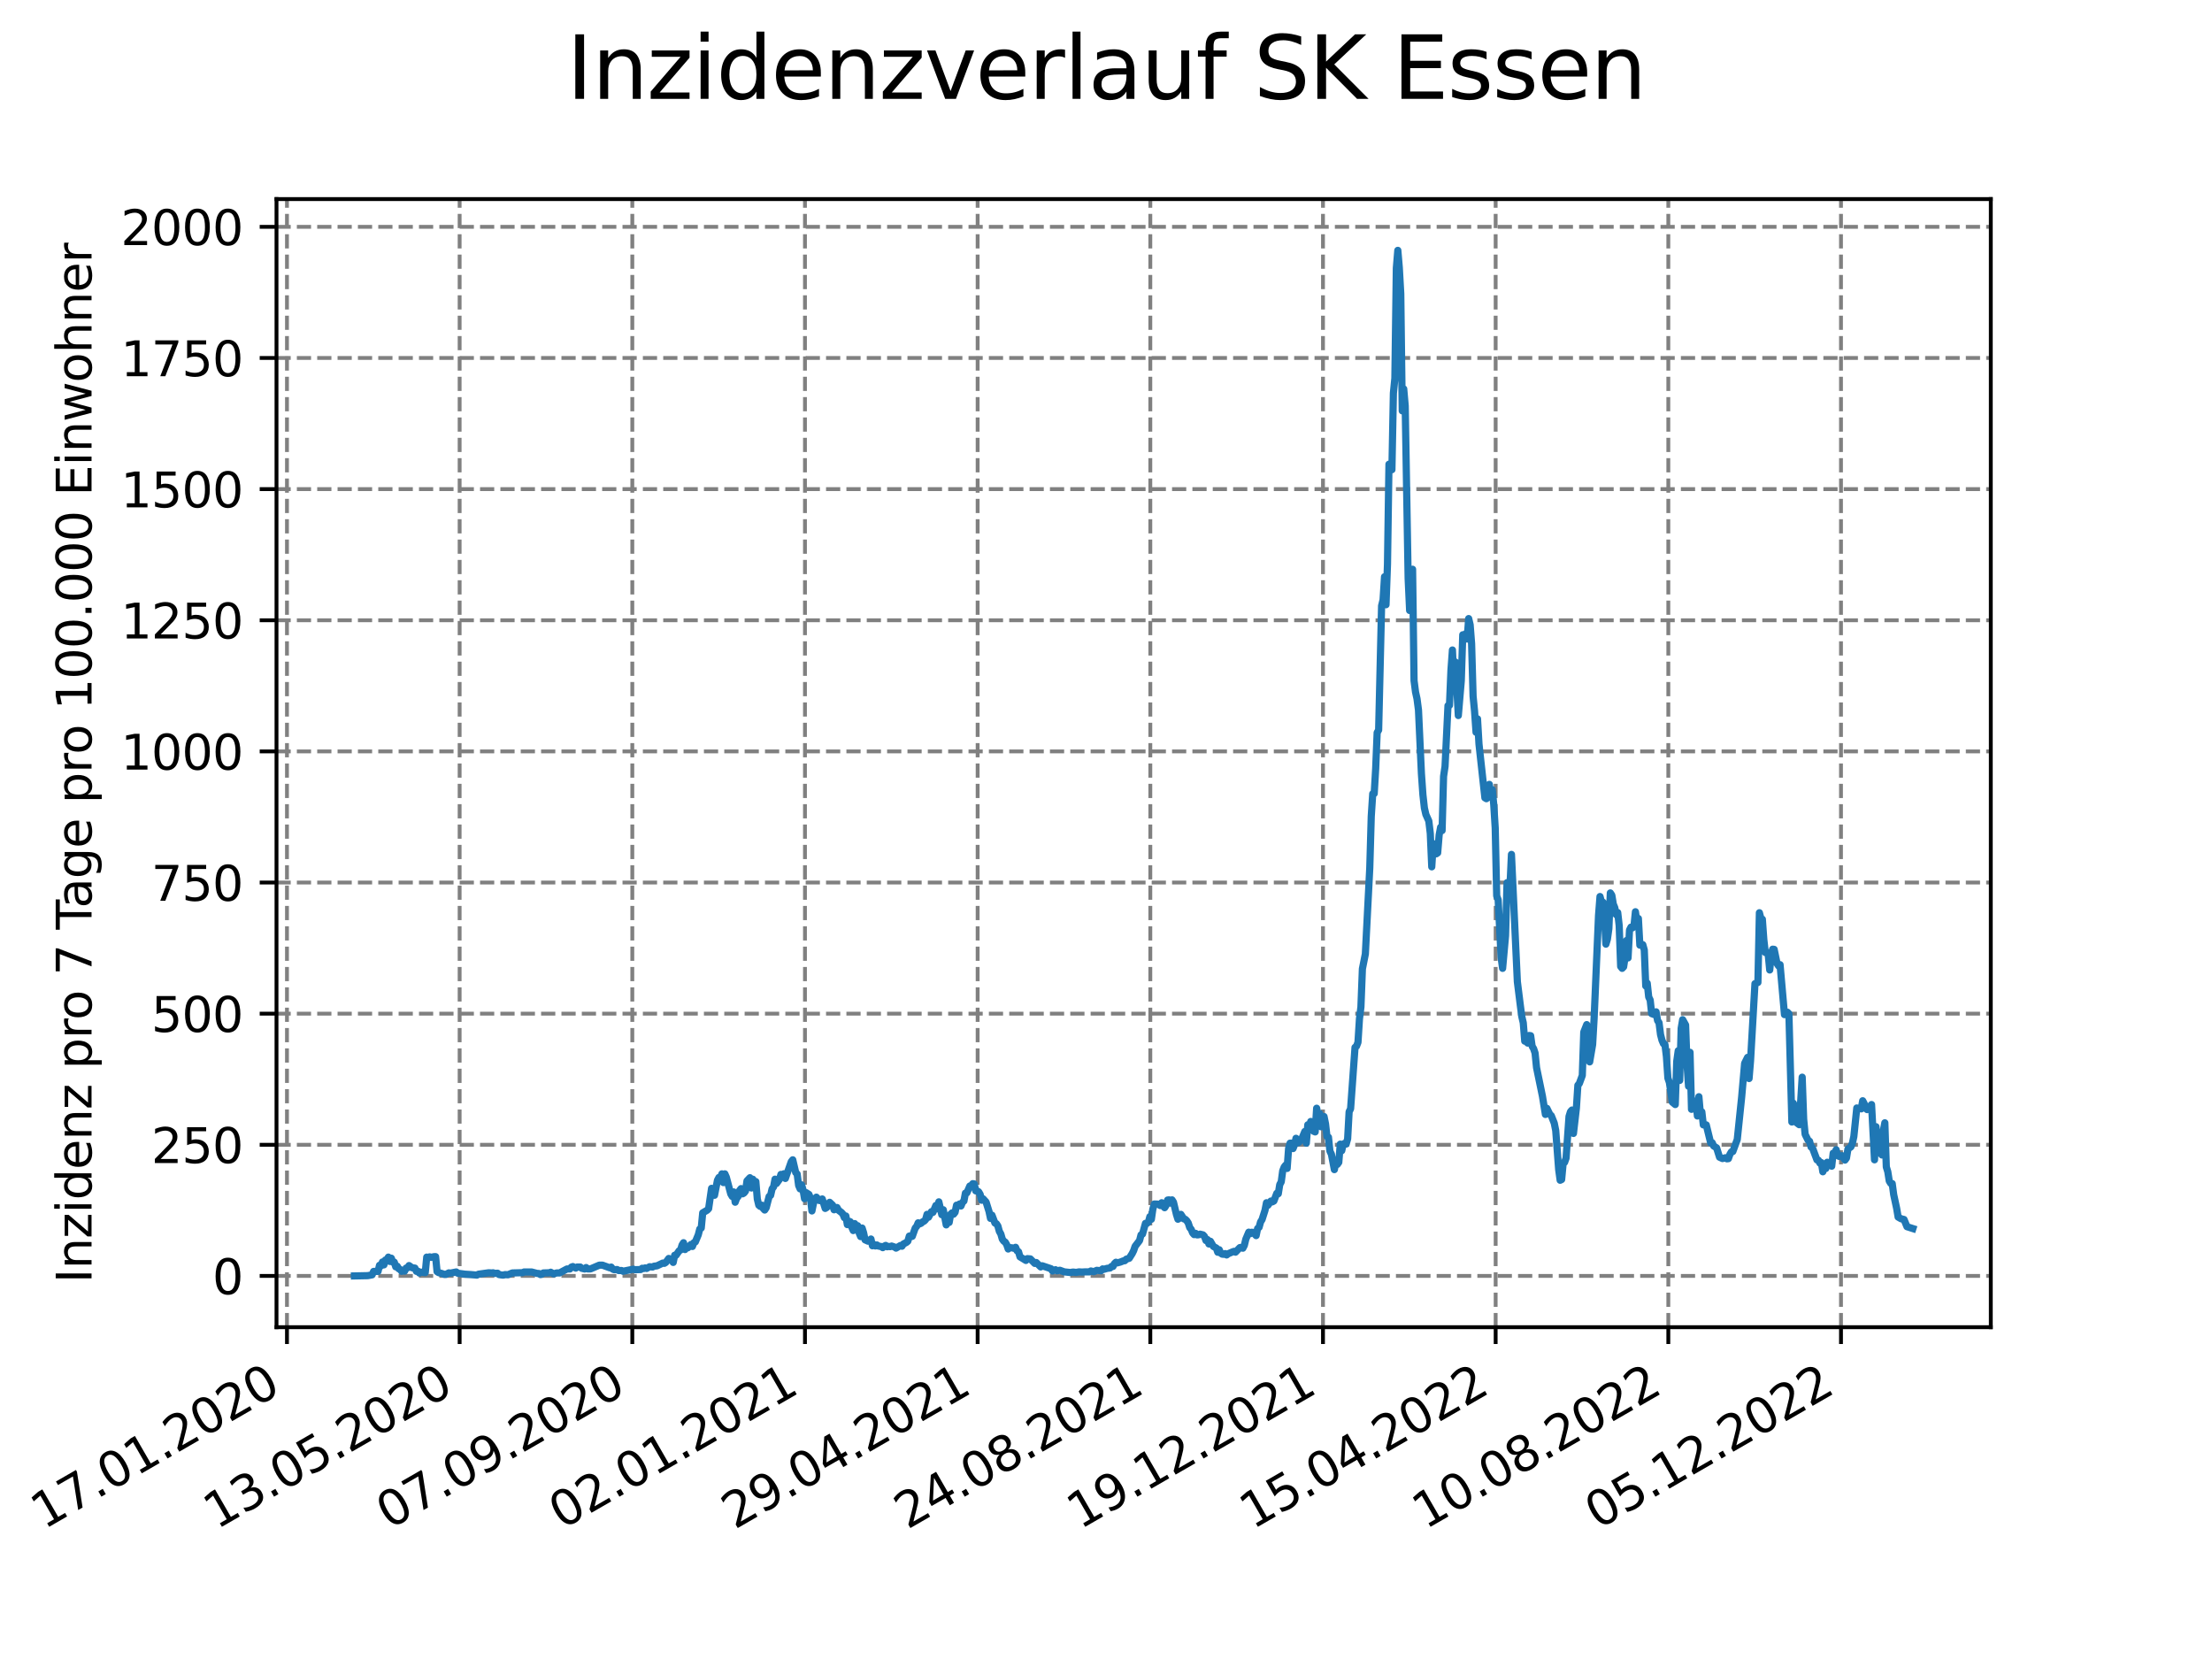 <?xml version="1.0" encoding="utf-8" standalone="no"?>
<!DOCTYPE svg PUBLIC "-//W3C//DTD SVG 1.1//EN"
  "http://www.w3.org/Graphics/SVG/1.1/DTD/svg11.dtd">
<svg xmlns:xlink="http://www.w3.org/1999/xlink" width="460.8pt" height="345.6pt" viewBox="0 0 460.8 345.6" xmlns="http://www.w3.org/2000/svg" version="1.1">
 <defs>
  <style type="text/css">*{stroke-linejoin: round; stroke-linecap: butt}</style>
 </defs>
 <g id="figure_1">
  <g id="patch_1">
   <path d="M 0 345.6 
L 460.8 345.6 
L 460.8 0 
L 0 0 
z
" style="fill: #ffffff"/>
  </g>
  <g id="axes_1">
   <g id="patch_2">
    <path d="M 57.6 276.48 
L 414.72 276.48 
L 414.72 41.472 
L 57.6 41.472 
z
" style="fill: #ffffff"/>
   </g>
   <g id="matplotlib.axis_1">
    <g id="xtick_1">
     <g id="line2d_1">
      <path d="M 59.78 276.48 
L 59.78 41.472 
" clip-path="url(#p78c7370739)" style="fill: none; stroke-dasharray: 2.96,1.28; stroke-dashoffset: 0; stroke: #808080; stroke-width: 0.8"/>
     </g>
     <g id="line2d_2">
      <defs>
       <path id="mb1cecb3728" d="M 0 0 
L 0 3.5 
" style="stroke: #000000; stroke-width: 0.8"/>
      </defs>
      <g>
       <use xlink:href="#mb1cecb3728" x="59.78" y="276.48" style="stroke: #000000; stroke-width: 0.8"/>
      </g>
     </g>
     <g id="text_1">
      <!-- 17.01.2020 -->
      <g transform="translate(9.155 318.689) rotate(-30) scale(0.1 -0.1)">
       <defs>
        <path id="DejaVuSans-31" d="M 794 531 
L 1825 531 
L 1825 4091 
L 703 3866 
L 703 4441 
L 1819 4666 
L 2450 4666 
L 2450 531 
L 3481 531 
L 3481 0 
L 794 0 
L 794 531 
z
" transform="scale(0.016)"/>
        <path id="DejaVuSans-37" d="M 525 4666 
L 3525 4666 
L 3525 4397 
L 1831 0 
L 1172 0 
L 2766 4134 
L 525 4134 
L 525 4666 
z
" transform="scale(0.016)"/>
        <path id="DejaVuSans-2e" d="M 684 794 
L 1344 794 
L 1344 0 
L 684 0 
L 684 794 
z
" transform="scale(0.016)"/>
        <path id="DejaVuSans-30" d="M 2034 4250 
Q 1547 4250 1301 3770 
Q 1056 3291 1056 2328 
Q 1056 1369 1301 889 
Q 1547 409 2034 409 
Q 2525 409 2770 889 
Q 3016 1369 3016 2328 
Q 3016 3291 2770 3770 
Q 2525 4250 2034 4250 
z
M 2034 4750 
Q 2819 4750 3233 4129 
Q 3647 3509 3647 2328 
Q 3647 1150 3233 529 
Q 2819 -91 2034 -91 
Q 1250 -91 836 529 
Q 422 1150 422 2328 
Q 422 3509 836 4129 
Q 1250 4750 2034 4750 
z
" transform="scale(0.016)"/>
        <path id="DejaVuSans-32" d="M 1228 531 
L 3431 531 
L 3431 0 
L 469 0 
L 469 531 
Q 828 903 1448 1529 
Q 2069 2156 2228 2338 
Q 2531 2678 2651 2914 
Q 2772 3150 2772 3378 
Q 2772 3750 2511 3984 
Q 2250 4219 1831 4219 
Q 1534 4219 1204 4116 
Q 875 4013 500 3803 
L 500 4441 
Q 881 4594 1212 4672 
Q 1544 4750 1819 4750 
Q 2544 4750 2975 4387 
Q 3406 4025 3406 3419 
Q 3406 3131 3298 2873 
Q 3191 2616 2906 2266 
Q 2828 2175 2409 1742 
Q 1991 1309 1228 531 
z
" transform="scale(0.016)"/>
       </defs>
       <use xlink:href="#DejaVuSans-31"/>
       <use xlink:href="#DejaVuSans-37" x="63.623"/>
       <use xlink:href="#DejaVuSans-2e" x="127.246"/>
       <use xlink:href="#DejaVuSans-30" x="159.033"/>
       <use xlink:href="#DejaVuSans-31" x="222.656"/>
       <use xlink:href="#DejaVuSans-2e" x="286.279"/>
       <use xlink:href="#DejaVuSans-32" x="318.066"/>
       <use xlink:href="#DejaVuSans-30" x="381.689"/>
       <use xlink:href="#DejaVuSans-32" x="445.312"/>
       <use xlink:href="#DejaVuSans-30" x="508.936"/>
      </g>
     </g>
    </g>
    <g id="xtick_2">
     <g id="line2d_3">
      <path d="M 95.75 276.48 
L 95.75 41.472 
" clip-path="url(#p78c7370739)" style="fill: none; stroke-dasharray: 2.96,1.28; stroke-dashoffset: 0; stroke: #808080; stroke-width: 0.8"/>
     </g>
     <g id="line2d_4">
      <g>
       <use xlink:href="#mb1cecb3728" x="95.75" y="276.48" style="stroke: #000000; stroke-width: 0.8"/>
      </g>
     </g>
     <g id="text_2">
      <!-- 13.05.2020 -->
      <g transform="translate(45.125 318.689) rotate(-30) scale(0.1 -0.1)">
       <defs>
        <path id="DejaVuSans-33" d="M 2597 2516 
Q 3050 2419 3304 2112 
Q 3559 1806 3559 1356 
Q 3559 666 3084 287 
Q 2609 -91 1734 -91 
Q 1441 -91 1130 -33 
Q 819 25 488 141 
L 488 750 
Q 750 597 1062 519 
Q 1375 441 1716 441 
Q 2309 441 2620 675 
Q 2931 909 2931 1356 
Q 2931 1769 2642 2001 
Q 2353 2234 1838 2234 
L 1294 2234 
L 1294 2753 
L 1863 2753 
Q 2328 2753 2575 2939 
Q 2822 3125 2822 3475 
Q 2822 3834 2567 4026 
Q 2313 4219 1838 4219 
Q 1578 4219 1281 4162 
Q 984 4106 628 3988 
L 628 4550 
Q 988 4650 1302 4700 
Q 1616 4750 1894 4750 
Q 2613 4750 3031 4423 
Q 3450 4097 3450 3541 
Q 3450 3153 3228 2886 
Q 3006 2619 2597 2516 
z
" transform="scale(0.016)"/>
        <path id="DejaVuSans-35" d="M 691 4666 
L 3169 4666 
L 3169 4134 
L 1269 4134 
L 1269 2991 
Q 1406 3038 1543 3061 
Q 1681 3084 1819 3084 
Q 2600 3084 3056 2656 
Q 3513 2228 3513 1497 
Q 3513 744 3044 326 
Q 2575 -91 1722 -91 
Q 1428 -91 1123 -41 
Q 819 9 494 109 
L 494 744 
Q 775 591 1075 516 
Q 1375 441 1709 441 
Q 2250 441 2565 725 
Q 2881 1009 2881 1497 
Q 2881 1984 2565 2268 
Q 2250 2553 1709 2553 
Q 1456 2553 1204 2497 
Q 953 2441 691 2322 
L 691 4666 
z
" transform="scale(0.016)"/>
       </defs>
       <use xlink:href="#DejaVuSans-31"/>
       <use xlink:href="#DejaVuSans-33" x="63.623"/>
       <use xlink:href="#DejaVuSans-2e" x="127.246"/>
       <use xlink:href="#DejaVuSans-30" x="159.033"/>
       <use xlink:href="#DejaVuSans-35" x="222.656"/>
       <use xlink:href="#DejaVuSans-2e" x="286.279"/>
       <use xlink:href="#DejaVuSans-32" x="318.066"/>
       <use xlink:href="#DejaVuSans-30" x="381.689"/>
       <use xlink:href="#DejaVuSans-32" x="445.312"/>
       <use xlink:href="#DejaVuSans-30" x="508.936"/>
      </g>
     </g>
    </g>
    <g id="xtick_3">
     <g id="line2d_5">
      <path d="M 131.721 276.48 
L 131.721 41.472 
" clip-path="url(#p78c7370739)" style="fill: none; stroke-dasharray: 2.96,1.28; stroke-dashoffset: 0; stroke: #808080; stroke-width: 0.8"/>
     </g>
     <g id="line2d_6">
      <g>
       <use xlink:href="#mb1cecb3728" x="131.721" y="276.48" style="stroke: #000000; stroke-width: 0.8"/>
      </g>
     </g>
     <g id="text_3">
      <!-- 07.09.2020 -->
      <g transform="translate(81.096 318.689) rotate(-30) scale(0.1 -0.1)">
       <defs>
        <path id="DejaVuSans-39" d="M 703 97 
L 703 672 
Q 941 559 1184 500 
Q 1428 441 1663 441 
Q 2288 441 2617 861 
Q 2947 1281 2994 2138 
Q 2813 1869 2534 1725 
Q 2256 1581 1919 1581 
Q 1219 1581 811 2004 
Q 403 2428 403 3163 
Q 403 3881 828 4315 
Q 1253 4750 1959 4750 
Q 2769 4750 3195 4129 
Q 3622 3509 3622 2328 
Q 3622 1225 3098 567 
Q 2575 -91 1691 -91 
Q 1453 -91 1209 -44 
Q 966 3 703 97 
z
M 1959 2075 
Q 2384 2075 2632 2365 
Q 2881 2656 2881 3163 
Q 2881 3666 2632 3958 
Q 2384 4250 1959 4250 
Q 1534 4250 1286 3958 
Q 1038 3666 1038 3163 
Q 1038 2656 1286 2365 
Q 1534 2075 1959 2075 
z
" transform="scale(0.016)"/>
       </defs>
       <use xlink:href="#DejaVuSans-30"/>
       <use xlink:href="#DejaVuSans-37" x="63.623"/>
       <use xlink:href="#DejaVuSans-2e" x="127.246"/>
       <use xlink:href="#DejaVuSans-30" x="159.033"/>
       <use xlink:href="#DejaVuSans-39" x="222.656"/>
       <use xlink:href="#DejaVuSans-2e" x="286.279"/>
       <use xlink:href="#DejaVuSans-32" x="318.066"/>
       <use xlink:href="#DejaVuSans-30" x="381.689"/>
       <use xlink:href="#DejaVuSans-32" x="445.312"/>
       <use xlink:href="#DejaVuSans-30" x="508.936"/>
      </g>
     </g>
    </g>
    <g id="xtick_4">
     <g id="line2d_7">
      <path d="M 167.691 276.48 
L 167.691 41.472 
" clip-path="url(#p78c7370739)" style="fill: none; stroke-dasharray: 2.96,1.28; stroke-dashoffset: 0; stroke: #808080; stroke-width: 0.8"/>
     </g>
     <g id="line2d_8">
      <g>
       <use xlink:href="#mb1cecb3728" x="167.691" y="276.48" style="stroke: #000000; stroke-width: 0.8"/>
      </g>
     </g>
     <g id="text_4">
      <!-- 02.01.2021 -->
      <g transform="translate(117.066 318.689) rotate(-30) scale(0.1 -0.1)">
       <use xlink:href="#DejaVuSans-30"/>
       <use xlink:href="#DejaVuSans-32" x="63.623"/>
       <use xlink:href="#DejaVuSans-2e" x="127.246"/>
       <use xlink:href="#DejaVuSans-30" x="159.033"/>
       <use xlink:href="#DejaVuSans-31" x="222.656"/>
       <use xlink:href="#DejaVuSans-2e" x="286.279"/>
       <use xlink:href="#DejaVuSans-32" x="318.066"/>
       <use xlink:href="#DejaVuSans-30" x="381.689"/>
       <use xlink:href="#DejaVuSans-32" x="445.312"/>
       <use xlink:href="#DejaVuSans-31" x="508.936"/>
      </g>
     </g>
    </g>
    <g id="xtick_5">
     <g id="line2d_9">
      <path d="M 203.661 276.48 
L 203.661 41.472 
" clip-path="url(#p78c7370739)" style="fill: none; stroke-dasharray: 2.96,1.28; stroke-dashoffset: 0; stroke: #808080; stroke-width: 0.8"/>
     </g>
     <g id="line2d_10">
      <g>
       <use xlink:href="#mb1cecb3728" x="203.661" y="276.48" style="stroke: #000000; stroke-width: 0.8"/>
      </g>
     </g>
     <g id="text_5">
      <!-- 29.04.2021 -->
      <g transform="translate(153.036 318.689) rotate(-30) scale(0.1 -0.1)">
       <defs>
        <path id="DejaVuSans-34" d="M 2419 4116 
L 825 1625 
L 2419 1625 
L 2419 4116 
z
M 2253 4666 
L 3047 4666 
L 3047 1625 
L 3713 1625 
L 3713 1100 
L 3047 1100 
L 3047 0 
L 2419 0 
L 2419 1100 
L 313 1100 
L 313 1709 
L 2253 4666 
z
" transform="scale(0.016)"/>
       </defs>
       <use xlink:href="#DejaVuSans-32"/>
       <use xlink:href="#DejaVuSans-39" x="63.623"/>
       <use xlink:href="#DejaVuSans-2e" x="127.246"/>
       <use xlink:href="#DejaVuSans-30" x="159.033"/>
       <use xlink:href="#DejaVuSans-34" x="222.656"/>
       <use xlink:href="#DejaVuSans-2e" x="286.279"/>
       <use xlink:href="#DejaVuSans-32" x="318.066"/>
       <use xlink:href="#DejaVuSans-30" x="381.689"/>
       <use xlink:href="#DejaVuSans-32" x="445.312"/>
       <use xlink:href="#DejaVuSans-31" x="508.936"/>
      </g>
     </g>
    </g>
    <g id="xtick_6">
     <g id="line2d_11">
      <path d="M 239.631 276.48 
L 239.631 41.472 
" clip-path="url(#p78c7370739)" style="fill: none; stroke-dasharray: 2.96,1.28; stroke-dashoffset: 0; stroke: #808080; stroke-width: 0.8"/>
     </g>
     <g id="line2d_12">
      <g>
       <use xlink:href="#mb1cecb3728" x="239.631" y="276.48" style="stroke: #000000; stroke-width: 0.8"/>
      </g>
     </g>
     <g id="text_6">
      <!-- 24.08.2021 -->
      <g transform="translate(189.006 318.689) rotate(-30) scale(0.1 -0.1)">
       <defs>
        <path id="DejaVuSans-38" d="M 2034 2216 
Q 1584 2216 1326 1975 
Q 1069 1734 1069 1313 
Q 1069 891 1326 650 
Q 1584 409 2034 409 
Q 2484 409 2743 651 
Q 3003 894 3003 1313 
Q 3003 1734 2745 1975 
Q 2488 2216 2034 2216 
z
M 1403 2484 
Q 997 2584 770 2862 
Q 544 3141 544 3541 
Q 544 4100 942 4425 
Q 1341 4750 2034 4750 
Q 2731 4750 3128 4425 
Q 3525 4100 3525 3541 
Q 3525 3141 3298 2862 
Q 3072 2584 2669 2484 
Q 3125 2378 3379 2068 
Q 3634 1759 3634 1313 
Q 3634 634 3220 271 
Q 2806 -91 2034 -91 
Q 1263 -91 848 271 
Q 434 634 434 1313 
Q 434 1759 690 2068 
Q 947 2378 1403 2484 
z
M 1172 3481 
Q 1172 3119 1398 2916 
Q 1625 2713 2034 2713 
Q 2441 2713 2670 2916 
Q 2900 3119 2900 3481 
Q 2900 3844 2670 4047 
Q 2441 4250 2034 4250 
Q 1625 4250 1398 4047 
Q 1172 3844 1172 3481 
z
" transform="scale(0.016)"/>
       </defs>
       <use xlink:href="#DejaVuSans-32"/>
       <use xlink:href="#DejaVuSans-34" x="63.623"/>
       <use xlink:href="#DejaVuSans-2e" x="127.246"/>
       <use xlink:href="#DejaVuSans-30" x="159.033"/>
       <use xlink:href="#DejaVuSans-38" x="222.656"/>
       <use xlink:href="#DejaVuSans-2e" x="286.279"/>
       <use xlink:href="#DejaVuSans-32" x="318.066"/>
       <use xlink:href="#DejaVuSans-30" x="381.689"/>
       <use xlink:href="#DejaVuSans-32" x="445.312"/>
       <use xlink:href="#DejaVuSans-31" x="508.936"/>
      </g>
     </g>
    </g>
    <g id="xtick_7">
     <g id="line2d_13">
      <path d="M 275.602 276.48 
L 275.602 41.472 
" clip-path="url(#p78c7370739)" style="fill: none; stroke-dasharray: 2.96,1.28; stroke-dashoffset: 0; stroke: #808080; stroke-width: 0.8"/>
     </g>
     <g id="line2d_14">
      <g>
       <use xlink:href="#mb1cecb3728" x="275.602" y="276.48" style="stroke: #000000; stroke-width: 0.8"/>
      </g>
     </g>
     <g id="text_7">
      <!-- 19.12.2021 -->
      <g transform="translate(224.977 318.689) rotate(-30) scale(0.1 -0.1)">
       <use xlink:href="#DejaVuSans-31"/>
       <use xlink:href="#DejaVuSans-39" x="63.623"/>
       <use xlink:href="#DejaVuSans-2e" x="127.246"/>
       <use xlink:href="#DejaVuSans-31" x="159.033"/>
       <use xlink:href="#DejaVuSans-32" x="222.656"/>
       <use xlink:href="#DejaVuSans-2e" x="286.279"/>
       <use xlink:href="#DejaVuSans-32" x="318.066"/>
       <use xlink:href="#DejaVuSans-30" x="381.689"/>
       <use xlink:href="#DejaVuSans-32" x="445.312"/>
       <use xlink:href="#DejaVuSans-31" x="508.936"/>
      </g>
     </g>
    </g>
    <g id="xtick_8">
     <g id="line2d_15">
      <path d="M 311.572 276.48 
L 311.572 41.472 
" clip-path="url(#p78c7370739)" style="fill: none; stroke-dasharray: 2.96,1.28; stroke-dashoffset: 0; stroke: #808080; stroke-width: 0.8"/>
     </g>
     <g id="line2d_16">
      <g>
       <use xlink:href="#mb1cecb3728" x="311.572" y="276.48" style="stroke: #000000; stroke-width: 0.8"/>
      </g>
     </g>
     <g id="text_8">
      <!-- 15.04.2022 -->
      <g transform="translate(260.947 318.689) rotate(-30) scale(0.1 -0.1)">
       <use xlink:href="#DejaVuSans-31"/>
       <use xlink:href="#DejaVuSans-35" x="63.623"/>
       <use xlink:href="#DejaVuSans-2e" x="127.246"/>
       <use xlink:href="#DejaVuSans-30" x="159.033"/>
       <use xlink:href="#DejaVuSans-34" x="222.656"/>
       <use xlink:href="#DejaVuSans-2e" x="286.279"/>
       <use xlink:href="#DejaVuSans-32" x="318.066"/>
       <use xlink:href="#DejaVuSans-30" x="381.689"/>
       <use xlink:href="#DejaVuSans-32" x="445.312"/>
       <use xlink:href="#DejaVuSans-32" x="508.936"/>
      </g>
     </g>
    </g>
    <g id="xtick_9">
     <g id="line2d_17">
      <path d="M 347.542 276.48 
L 347.542 41.472 
" clip-path="url(#p78c7370739)" style="fill: none; stroke-dasharray: 2.96,1.28; stroke-dashoffset: 0; stroke: #808080; stroke-width: 0.8"/>
     </g>
     <g id="line2d_18">
      <g>
       <use xlink:href="#mb1cecb3728" x="347.542" y="276.48" style="stroke: #000000; stroke-width: 0.8"/>
      </g>
     </g>
     <g id="text_9">
      <!-- 10.08.2022 -->
      <g transform="translate(296.917 318.689) rotate(-30) scale(0.1 -0.1)">
       <use xlink:href="#DejaVuSans-31"/>
       <use xlink:href="#DejaVuSans-30" x="63.623"/>
       <use xlink:href="#DejaVuSans-2e" x="127.246"/>
       <use xlink:href="#DejaVuSans-30" x="159.033"/>
       <use xlink:href="#DejaVuSans-38" x="222.656"/>
       <use xlink:href="#DejaVuSans-2e" x="286.279"/>
       <use xlink:href="#DejaVuSans-32" x="318.066"/>
       <use xlink:href="#DejaVuSans-30" x="381.689"/>
       <use xlink:href="#DejaVuSans-32" x="445.312"/>
       <use xlink:href="#DejaVuSans-32" x="508.936"/>
      </g>
     </g>
    </g>
    <g id="xtick_10">
     <g id="line2d_19">
      <path d="M 383.512 276.48 
L 383.512 41.472 
" clip-path="url(#p78c7370739)" style="fill: none; stroke-dasharray: 2.96,1.28; stroke-dashoffset: 0; stroke: #808080; stroke-width: 0.8"/>
     </g>
     <g id="line2d_20">
      <g>
       <use xlink:href="#mb1cecb3728" x="383.512" y="276.48" style="stroke: #000000; stroke-width: 0.8"/>
      </g>
     </g>
     <g id="text_10">
      <!-- 05.12.2022 -->
      <g transform="translate(332.887 318.689) rotate(-30) scale(0.1 -0.1)">
       <use xlink:href="#DejaVuSans-30"/>
       <use xlink:href="#DejaVuSans-35" x="63.623"/>
       <use xlink:href="#DejaVuSans-2e" x="127.246"/>
       <use xlink:href="#DejaVuSans-31" x="159.033"/>
       <use xlink:href="#DejaVuSans-32" x="222.656"/>
       <use xlink:href="#DejaVuSans-2e" x="286.279"/>
       <use xlink:href="#DejaVuSans-32" x="318.066"/>
       <use xlink:href="#DejaVuSans-30" x="381.689"/>
       <use xlink:href="#DejaVuSans-32" x="445.312"/>
       <use xlink:href="#DejaVuSans-32" x="508.936"/>
      </g>
     </g>
    </g>
   </g>
   <g id="matplotlib.axis_2">
    <g id="ytick_1">
     <g id="line2d_21">
      <path d="M 57.6 265.798 
L 414.72 265.798 
" clip-path="url(#p78c7370739)" style="fill: none; stroke-dasharray: 2.96,1.28; stroke-dashoffset: 0; stroke: #808080; stroke-width: 0.8"/>
     </g>
     <g id="line2d_22">
      <defs>
       <path id="m82b7683fdd" d="M 0 0 
L -3.5 0 
" style="stroke: #000000; stroke-width: 0.8"/>
      </defs>
      <g>
       <use xlink:href="#m82b7683fdd" x="57.6" y="265.798" style="stroke: #000000; stroke-width: 0.8"/>
      </g>
     </g>
     <g id="text_11">
      <!-- 0 -->
      <g transform="translate(44.237 269.597) scale(0.1 -0.1)">
       <use xlink:href="#DejaVuSans-30"/>
      </g>
     </g>
    </g>
    <g id="ytick_2">
     <g id="line2d_23">
      <path d="M 57.6 238.48 
L 414.72 238.48 
" clip-path="url(#p78c7370739)" style="fill: none; stroke-dasharray: 2.96,1.28; stroke-dashoffset: 0; stroke: #808080; stroke-width: 0.8"/>
     </g>
     <g id="line2d_24">
      <g>
       <use xlink:href="#m82b7683fdd" x="57.6" y="238.48" style="stroke: #000000; stroke-width: 0.8"/>
      </g>
     </g>
     <g id="text_12">
      <!-- 250 -->
      <g transform="translate(31.512 242.279) scale(0.1 -0.1)">
       <use xlink:href="#DejaVuSans-32"/>
       <use xlink:href="#DejaVuSans-35" x="63.623"/>
       <use xlink:href="#DejaVuSans-30" x="127.246"/>
      </g>
     </g>
    </g>
    <g id="ytick_3">
     <g id="line2d_25">
      <path d="M 57.6 211.162 
L 414.72 211.162 
" clip-path="url(#p78c7370739)" style="fill: none; stroke-dasharray: 2.96,1.28; stroke-dashoffset: 0; stroke: #808080; stroke-width: 0.8"/>
     </g>
     <g id="line2d_26">
      <g>
       <use xlink:href="#m82b7683fdd" x="57.6" y="211.162" style="stroke: #000000; stroke-width: 0.8"/>
      </g>
     </g>
     <g id="text_13">
      <!-- 500 -->
      <g transform="translate(31.512 214.962) scale(0.1 -0.1)">
       <use xlink:href="#DejaVuSans-35"/>
       <use xlink:href="#DejaVuSans-30" x="63.623"/>
       <use xlink:href="#DejaVuSans-30" x="127.246"/>
      </g>
     </g>
    </g>
    <g id="ytick_4">
     <g id="line2d_27">
      <path d="M 57.6 183.845 
L 414.72 183.845 
" clip-path="url(#p78c7370739)" style="fill: none; stroke-dasharray: 2.96,1.28; stroke-dashoffset: 0; stroke: #808080; stroke-width: 0.8"/>
     </g>
     <g id="line2d_28">
      <g>
       <use xlink:href="#m82b7683fdd" x="57.6" y="183.845" style="stroke: #000000; stroke-width: 0.8"/>
      </g>
     </g>
     <g id="text_14">
      <!-- 750 -->
      <g transform="translate(31.512 187.644) scale(0.1 -0.1)">
       <use xlink:href="#DejaVuSans-37"/>
       <use xlink:href="#DejaVuSans-35" x="63.623"/>
       <use xlink:href="#DejaVuSans-30" x="127.246"/>
      </g>
     </g>
    </g>
    <g id="ytick_5">
     <g id="line2d_29">
      <path d="M 57.6 156.527 
L 414.72 156.527 
" clip-path="url(#p78c7370739)" style="fill: none; stroke-dasharray: 2.96,1.28; stroke-dashoffset: 0; stroke: #808080; stroke-width: 0.8"/>
     </g>
     <g id="line2d_30">
      <g>
       <use xlink:href="#m82b7683fdd" x="57.6" y="156.527" style="stroke: #000000; stroke-width: 0.8"/>
      </g>
     </g>
     <g id="text_15">
      <!-- 1000 -->
      <g transform="translate(25.15 160.326) scale(0.1 -0.1)">
       <use xlink:href="#DejaVuSans-31"/>
       <use xlink:href="#DejaVuSans-30" x="63.623"/>
       <use xlink:href="#DejaVuSans-30" x="127.246"/>
       <use xlink:href="#DejaVuSans-30" x="190.869"/>
      </g>
     </g>
    </g>
    <g id="ytick_6">
     <g id="line2d_31">
      <path d="M 57.6 129.21 
L 414.72 129.21 
" clip-path="url(#p78c7370739)" style="fill: none; stroke-dasharray: 2.96,1.28; stroke-dashoffset: 0; stroke: #808080; stroke-width: 0.8"/>
     </g>
     <g id="line2d_32">
      <g>
       <use xlink:href="#m82b7683fdd" x="57.6" y="129.21" style="stroke: #000000; stroke-width: 0.8"/>
      </g>
     </g>
     <g id="text_16">
      <!-- 1250 -->
      <g transform="translate(25.15 133.009) scale(0.1 -0.1)">
       <use xlink:href="#DejaVuSans-31"/>
       <use xlink:href="#DejaVuSans-32" x="63.623"/>
       <use xlink:href="#DejaVuSans-35" x="127.246"/>
       <use xlink:href="#DejaVuSans-30" x="190.869"/>
      </g>
     </g>
    </g>
    <g id="ytick_7">
     <g id="line2d_33">
      <path d="M 57.6 101.892 
L 414.72 101.892 
" clip-path="url(#p78c7370739)" style="fill: none; stroke-dasharray: 2.96,1.28; stroke-dashoffset: 0; stroke: #808080; stroke-width: 0.8"/>
     </g>
     <g id="line2d_34">
      <g>
       <use xlink:href="#m82b7683fdd" x="57.6" y="101.892" style="stroke: #000000; stroke-width: 0.8"/>
      </g>
     </g>
     <g id="text_17">
      <!-- 1500 -->
      <g transform="translate(25.15 105.691) scale(0.1 -0.1)">
       <use xlink:href="#DejaVuSans-31"/>
       <use xlink:href="#DejaVuSans-35" x="63.623"/>
       <use xlink:href="#DejaVuSans-30" x="127.246"/>
       <use xlink:href="#DejaVuSans-30" x="190.869"/>
      </g>
     </g>
    </g>
    <g id="ytick_8">
     <g id="line2d_35">
      <path d="M 57.6 74.574 
L 414.72 74.574 
" clip-path="url(#p78c7370739)" style="fill: none; stroke-dasharray: 2.96,1.28; stroke-dashoffset: 0; stroke: #808080; stroke-width: 0.8"/>
     </g>
     <g id="line2d_36">
      <g>
       <use xlink:href="#m82b7683fdd" x="57.6" y="74.574" style="stroke: #000000; stroke-width: 0.8"/>
      </g>
     </g>
     <g id="text_18">
      <!-- 1750 -->
      <g transform="translate(25.15 78.373) scale(0.1 -0.1)">
       <use xlink:href="#DejaVuSans-31"/>
       <use xlink:href="#DejaVuSans-37" x="63.623"/>
       <use xlink:href="#DejaVuSans-35" x="127.246"/>
       <use xlink:href="#DejaVuSans-30" x="190.869"/>
      </g>
     </g>
    </g>
    <g id="ytick_9">
     <g id="line2d_37">
      <path d="M 57.6 47.257 
L 414.72 47.257 
" clip-path="url(#p78c7370739)" style="fill: none; stroke-dasharray: 2.96,1.28; stroke-dashoffset: 0; stroke: #808080; stroke-width: 0.8"/>
     </g>
     <g id="line2d_38">
      <g>
       <use xlink:href="#m82b7683fdd" x="57.6" y="47.257" style="stroke: #000000; stroke-width: 0.8"/>
      </g>
     </g>
     <g id="text_19">
      <!-- 2000 -->
      <g transform="translate(25.15 51.056) scale(0.1 -0.1)">
       <use xlink:href="#DejaVuSans-32"/>
       <use xlink:href="#DejaVuSans-30" x="63.623"/>
       <use xlink:href="#DejaVuSans-30" x="127.246"/>
       <use xlink:href="#DejaVuSans-30" x="190.869"/>
      </g>
     </g>
    </g>
    <g id="text_20">
     <!-- Inzidenz pro 7 Tage pro 100.000 Einwohner -->
     <g transform="translate(19.07 267.301) rotate(-90) scale(0.1 -0.1)">
      <defs>
       <path id="DejaVuSans-49" d="M 628 4666 
L 1259 4666 
L 1259 0 
L 628 0 
L 628 4666 
z
" transform="scale(0.016)"/>
       <path id="DejaVuSans-6e" d="M 3513 2113 
L 3513 0 
L 2938 0 
L 2938 2094 
Q 2938 2591 2744 2837 
Q 2550 3084 2163 3084 
Q 1697 3084 1428 2787 
Q 1159 2491 1159 1978 
L 1159 0 
L 581 0 
L 581 3500 
L 1159 3500 
L 1159 2956 
Q 1366 3272 1645 3428 
Q 1925 3584 2291 3584 
Q 2894 3584 3203 3211 
Q 3513 2838 3513 2113 
z
" transform="scale(0.016)"/>
       <path id="DejaVuSans-7a" d="M 353 3500 
L 3084 3500 
L 3084 2975 
L 922 459 
L 3084 459 
L 3084 0 
L 275 0 
L 275 525 
L 2438 3041 
L 353 3041 
L 353 3500 
z
" transform="scale(0.016)"/>
       <path id="DejaVuSans-69" d="M 603 3500 
L 1178 3500 
L 1178 0 
L 603 0 
L 603 3500 
z
M 603 4863 
L 1178 4863 
L 1178 4134 
L 603 4134 
L 603 4863 
z
" transform="scale(0.016)"/>
       <path id="DejaVuSans-64" d="M 2906 2969 
L 2906 4863 
L 3481 4863 
L 3481 0 
L 2906 0 
L 2906 525 
Q 2725 213 2448 61 
Q 2172 -91 1784 -91 
Q 1150 -91 751 415 
Q 353 922 353 1747 
Q 353 2572 751 3078 
Q 1150 3584 1784 3584 
Q 2172 3584 2448 3432 
Q 2725 3281 2906 2969 
z
M 947 1747 
Q 947 1113 1208 752 
Q 1469 391 1925 391 
Q 2381 391 2643 752 
Q 2906 1113 2906 1747 
Q 2906 2381 2643 2742 
Q 2381 3103 1925 3103 
Q 1469 3103 1208 2742 
Q 947 2381 947 1747 
z
" transform="scale(0.016)"/>
       <path id="DejaVuSans-65" d="M 3597 1894 
L 3597 1613 
L 953 1613 
Q 991 1019 1311 708 
Q 1631 397 2203 397 
Q 2534 397 2845 478 
Q 3156 559 3463 722 
L 3463 178 
Q 3153 47 2828 -22 
Q 2503 -91 2169 -91 
Q 1331 -91 842 396 
Q 353 884 353 1716 
Q 353 2575 817 3079 
Q 1281 3584 2069 3584 
Q 2775 3584 3186 3129 
Q 3597 2675 3597 1894 
z
M 3022 2063 
Q 3016 2534 2758 2815 
Q 2500 3097 2075 3097 
Q 1594 3097 1305 2825 
Q 1016 2553 972 2059 
L 3022 2063 
z
" transform="scale(0.016)"/>
       <path id="DejaVuSans-20" transform="scale(0.016)"/>
       <path id="DejaVuSans-70" d="M 1159 525 
L 1159 -1331 
L 581 -1331 
L 581 3500 
L 1159 3500 
L 1159 2969 
Q 1341 3281 1617 3432 
Q 1894 3584 2278 3584 
Q 2916 3584 3314 3078 
Q 3713 2572 3713 1747 
Q 3713 922 3314 415 
Q 2916 -91 2278 -91 
Q 1894 -91 1617 61 
Q 1341 213 1159 525 
z
M 3116 1747 
Q 3116 2381 2855 2742 
Q 2594 3103 2138 3103 
Q 1681 3103 1420 2742 
Q 1159 2381 1159 1747 
Q 1159 1113 1420 752 
Q 1681 391 2138 391 
Q 2594 391 2855 752 
Q 3116 1113 3116 1747 
z
" transform="scale(0.016)"/>
       <path id="DejaVuSans-72" d="M 2631 2963 
Q 2534 3019 2420 3045 
Q 2306 3072 2169 3072 
Q 1681 3072 1420 2755 
Q 1159 2438 1159 1844 
L 1159 0 
L 581 0 
L 581 3500 
L 1159 3500 
L 1159 2956 
Q 1341 3275 1631 3429 
Q 1922 3584 2338 3584 
Q 2397 3584 2469 3576 
Q 2541 3569 2628 3553 
L 2631 2963 
z
" transform="scale(0.016)"/>
       <path id="DejaVuSans-6f" d="M 1959 3097 
Q 1497 3097 1228 2736 
Q 959 2375 959 1747 
Q 959 1119 1226 758 
Q 1494 397 1959 397 
Q 2419 397 2687 759 
Q 2956 1122 2956 1747 
Q 2956 2369 2687 2733 
Q 2419 3097 1959 3097 
z
M 1959 3584 
Q 2709 3584 3137 3096 
Q 3566 2609 3566 1747 
Q 3566 888 3137 398 
Q 2709 -91 1959 -91 
Q 1206 -91 779 398 
Q 353 888 353 1747 
Q 353 2609 779 3096 
Q 1206 3584 1959 3584 
z
" transform="scale(0.016)"/>
       <path id="DejaVuSans-54" d="M -19 4666 
L 3928 4666 
L 3928 4134 
L 2272 4134 
L 2272 0 
L 1638 0 
L 1638 4134 
L -19 4134 
L -19 4666 
z
" transform="scale(0.016)"/>
       <path id="DejaVuSans-61" d="M 2194 1759 
Q 1497 1759 1228 1600 
Q 959 1441 959 1056 
Q 959 750 1161 570 
Q 1363 391 1709 391 
Q 2188 391 2477 730 
Q 2766 1069 2766 1631 
L 2766 1759 
L 2194 1759 
z
M 3341 1997 
L 3341 0 
L 2766 0 
L 2766 531 
Q 2569 213 2275 61 
Q 1981 -91 1556 -91 
Q 1019 -91 701 211 
Q 384 513 384 1019 
Q 384 1609 779 1909 
Q 1175 2209 1959 2209 
L 2766 2209 
L 2766 2266 
Q 2766 2663 2505 2880 
Q 2244 3097 1772 3097 
Q 1472 3097 1187 3025 
Q 903 2953 641 2809 
L 641 3341 
Q 956 3463 1253 3523 
Q 1550 3584 1831 3584 
Q 2591 3584 2966 3190 
Q 3341 2797 3341 1997 
z
" transform="scale(0.016)"/>
       <path id="DejaVuSans-67" d="M 2906 1791 
Q 2906 2416 2648 2759 
Q 2391 3103 1925 3103 
Q 1463 3103 1205 2759 
Q 947 2416 947 1791 
Q 947 1169 1205 825 
Q 1463 481 1925 481 
Q 2391 481 2648 825 
Q 2906 1169 2906 1791 
z
M 3481 434 
Q 3481 -459 3084 -895 
Q 2688 -1331 1869 -1331 
Q 1566 -1331 1297 -1286 
Q 1028 -1241 775 -1147 
L 775 -588 
Q 1028 -725 1275 -790 
Q 1522 -856 1778 -856 
Q 2344 -856 2625 -561 
Q 2906 -266 2906 331 
L 2906 616 
Q 2728 306 2450 153 
Q 2172 0 1784 0 
Q 1141 0 747 490 
Q 353 981 353 1791 
Q 353 2603 747 3093 
Q 1141 3584 1784 3584 
Q 2172 3584 2450 3431 
Q 2728 3278 2906 2969 
L 2906 3500 
L 3481 3500 
L 3481 434 
z
" transform="scale(0.016)"/>
       <path id="DejaVuSans-45" d="M 628 4666 
L 3578 4666 
L 3578 4134 
L 1259 4134 
L 1259 2753 
L 3481 2753 
L 3481 2222 
L 1259 2222 
L 1259 531 
L 3634 531 
L 3634 0 
L 628 0 
L 628 4666 
z
" transform="scale(0.016)"/>
       <path id="DejaVuSans-77" d="M 269 3500 
L 844 3500 
L 1563 769 
L 2278 3500 
L 2956 3500 
L 3675 769 
L 4391 3500 
L 4966 3500 
L 4050 0 
L 3372 0 
L 2619 2869 
L 1863 0 
L 1184 0 
L 269 3500 
z
" transform="scale(0.016)"/>
       <path id="DejaVuSans-68" d="M 3513 2113 
L 3513 0 
L 2938 0 
L 2938 2094 
Q 2938 2591 2744 2837 
Q 2550 3084 2163 3084 
Q 1697 3084 1428 2787 
Q 1159 2491 1159 1978 
L 1159 0 
L 581 0 
L 581 4863 
L 1159 4863 
L 1159 2956 
Q 1366 3272 1645 3428 
Q 1925 3584 2291 3584 
Q 2894 3584 3203 3211 
Q 3513 2838 3513 2113 
z
" transform="scale(0.016)"/>
      </defs>
      <use xlink:href="#DejaVuSans-49"/>
      <use xlink:href="#DejaVuSans-6e" x="29.492"/>
      <use xlink:href="#DejaVuSans-7a" x="92.871"/>
      <use xlink:href="#DejaVuSans-69" x="145.361"/>
      <use xlink:href="#DejaVuSans-64" x="173.145"/>
      <use xlink:href="#DejaVuSans-65" x="236.621"/>
      <use xlink:href="#DejaVuSans-6e" x="298.145"/>
      <use xlink:href="#DejaVuSans-7a" x="361.523"/>
      <use xlink:href="#DejaVuSans-20" x="414.014"/>
      <use xlink:href="#DejaVuSans-70" x="445.801"/>
      <use xlink:href="#DejaVuSans-72" x="509.277"/>
      <use xlink:href="#DejaVuSans-6f" x="548.141"/>
      <use xlink:href="#DejaVuSans-20" x="609.322"/>
      <use xlink:href="#DejaVuSans-37" x="641.109"/>
      <use xlink:href="#DejaVuSans-20" x="704.732"/>
      <use xlink:href="#DejaVuSans-54" x="736.52"/>
      <use xlink:href="#DejaVuSans-61" x="781.104"/>
      <use xlink:href="#DejaVuSans-67" x="842.383"/>
      <use xlink:href="#DejaVuSans-65" x="905.859"/>
      <use xlink:href="#DejaVuSans-20" x="967.383"/>
      <use xlink:href="#DejaVuSans-70" x="999.17"/>
      <use xlink:href="#DejaVuSans-72" x="1062.646"/>
      <use xlink:href="#DejaVuSans-6f" x="1101.51"/>
      <use xlink:href="#DejaVuSans-20" x="1162.691"/>
      <use xlink:href="#DejaVuSans-31" x="1194.479"/>
      <use xlink:href="#DejaVuSans-30" x="1258.102"/>
      <use xlink:href="#DejaVuSans-30" x="1321.725"/>
      <use xlink:href="#DejaVuSans-2e" x="1385.348"/>
      <use xlink:href="#DejaVuSans-30" x="1417.135"/>
      <use xlink:href="#DejaVuSans-30" x="1480.758"/>
      <use xlink:href="#DejaVuSans-30" x="1544.381"/>
      <use xlink:href="#DejaVuSans-20" x="1608.004"/>
      <use xlink:href="#DejaVuSans-45" x="1639.791"/>
      <use xlink:href="#DejaVuSans-69" x="1702.975"/>
      <use xlink:href="#DejaVuSans-6e" x="1730.758"/>
      <use xlink:href="#DejaVuSans-77" x="1794.137"/>
      <use xlink:href="#DejaVuSans-6f" x="1875.924"/>
      <use xlink:href="#DejaVuSans-68" x="1937.105"/>
      <use xlink:href="#DejaVuSans-6e" x="2000.484"/>
      <use xlink:href="#DejaVuSans-65" x="2063.863"/>
      <use xlink:href="#DejaVuSans-72" x="2125.387"/>
     </g>
    </g>
   </g>
   <g id="line2d_39">
    <path d="M 73.833 265.798 
L 76.6 265.742 
L 77.522 265.573 
L 77.829 264.86 
L 78.752 264.86 
L 79.059 263.585 
L 79.367 263.717 
L 79.674 262.891 
L 79.981 263.492 
L 80.289 262.479 
L 80.596 262.404 
L 80.904 261.879 
L 81.211 262.779 
L 81.519 262.104 
L 81.826 262.929 
L 82.134 262.929 
L 82.441 263.904 
L 82.748 263.773 
L 83.056 264.298 
L 83.363 264.448 
L 83.671 264.842 
L 83.978 264.692 
L 84.286 264.804 
L 84.593 264.167 
L 84.9 264.11 
L 85.208 263.642 
L 85.823 264.092 
L 86.438 264.167 
L 86.745 264.842 
L 87.053 264.804 
L 87.36 265.198 
L 87.667 265.01 
L 88.59 265.104 
L 88.897 261.879 
L 89.205 261.973 
L 89.512 261.823 
L 89.82 261.935 
L 90.434 261.785 
L 90.742 261.785 
L 91.049 264.898 
L 91.357 265.104 
L 91.972 265.273 
L 92.586 265.479 
L 92.894 265.479 
L 93.509 265.16 
L 93.816 265.217 
L 95.046 264.973 
L 95.353 265.235 
L 96.891 265.442 
L 98.12 265.517 
L 99.35 265.629 
L 99.658 265.442 
L 101.81 265.142 
L 102.424 265.179 
L 102.732 265.142 
L 103.039 265.273 
L 103.654 265.235 
L 103.962 265.517 
L 104.577 265.61 
L 104.884 265.629 
L 105.191 265.517 
L 105.806 265.554 
L 106.729 265.179 
L 108.881 265.123 
L 109.188 264.973 
L 110.725 264.973 
L 111.955 265.292 
L 112.262 265.292 
L 112.57 265.517 
L 112.877 265.442 
L 113.185 265.179 
L 114.415 265.142 
L 114.722 265.029 
L 115.337 265.367 
L 115.952 265.179 
L 116.567 265.179 
L 118.104 264.354 
L 118.719 264.354 
L 119.026 263.96 
L 119.334 263.848 
L 119.948 264.167 
L 120.256 263.942 
L 120.871 263.942 
L 121.178 264.204 
L 121.793 264.354 
L 122.1 264.054 
L 122.408 264.335 
L 123.023 264.335 
L 124.867 263.548 
L 125.482 263.548 
L 127.02 264.11 
L 127.327 263.96 
L 127.634 264.373 
L 127.942 264.504 
L 128.557 264.467 
L 128.864 264.673 
L 129.479 264.673 
L 129.786 264.823 
L 131.939 264.392 
L 132.246 264.504 
L 133.476 264.467 
L 133.783 264.204 
L 134.091 264.26 
L 134.398 264.129 
L 134.705 264.242 
L 135.32 263.885 
L 135.935 263.942 
L 136.243 263.773 
L 136.858 263.698 
L 138.087 263.116 
L 138.395 263.173 
L 138.702 262.985 
L 139.317 262.16 
L 139.624 262.385 
L 139.932 262.385 
L 140.239 262.985 
L 140.547 261.485 
L 140.854 261.466 
L 141.469 260.566 
L 141.777 260.398 
L 142.084 259.366 
L 142.391 258.879 
L 142.699 260.304 
L 143.006 259.929 
L 143.314 259.929 
L 143.929 259.254 
L 144.236 259.666 
L 144.543 258.879 
L 144.851 258.71 
L 145.466 257.229 
L 145.773 256.029 
L 146.081 255.823 
L 146.388 252.654 
L 147.31 252.11 
L 147.618 251.791 
L 148.233 247.554 
L 148.848 248.997 
L 149.462 245.866 
L 149.77 245.285 
L 150.077 245.416 
L 150.385 244.535 
L 150.692 246.354 
L 151 244.535 
L 151.307 245.228 
L 152.229 248.716 
L 152.537 249.241 
L 152.844 248.304 
L 153.152 250.441 
L 153.459 249.616 
L 153.767 249.241 
L 154.074 247.985 
L 154.381 247.61 
L 154.689 248.697 
L 154.996 248.529 
L 155.304 248.116 
L 155.611 245.997 
L 156.226 245.341 
L 156.534 247.479 
L 156.841 245.66 
L 157.148 246.747 
L 157.456 246.147 
L 157.763 249.785 
L 158.071 251.06 
L 158.378 251.322 
L 158.686 251.06 
L 158.993 251.754 
L 159.3 252.072 
L 159.608 251.604 
L 160.223 249.241 
L 160.53 249.016 
L 160.838 247.666 
L 161.145 247.254 
L 161.453 245.641 
L 161.76 246.541 
L 162.375 245.678 
L 162.682 244.647 
L 162.99 245.228 
L 163.297 244.516 
L 163.605 245.491 
L 164.834 242.003 
L 165.142 241.61 
L 165.757 244.253 
L 166.064 244.572 
L 166.372 246.954 
L 166.679 247.666 
L 166.986 246.822 
L 167.294 247.91 
L 167.601 249.71 
L 167.909 248.435 
L 168.524 248.829 
L 168.831 249.635 
L 169.139 252.26 
L 169.446 250.741 
L 169.753 249.785 
L 170.061 249.391 
L 170.676 250.085 
L 170.983 250.122 
L 171.291 249.766 
L 171.905 251.735 
L 172.213 251.547 
L 172.828 250.46 
L 173.443 251.041 
L 173.75 252.016 
L 174.058 251.885 
L 174.365 251.547 
L 174.672 252.11 
L 175.287 252.579 
L 175.595 252.916 
L 175.902 253.666 
L 176.21 253.31 
L 176.517 255.11 
L 176.824 254.397 
L 177.132 254.51 
L 177.439 255.654 
L 177.747 256.348 
L 178.054 254.904 
L 178.362 255.898 
L 178.669 255.335 
L 178.977 256.854 
L 179.284 257.604 
L 179.591 255.823 
L 179.899 256.798 
L 180.206 258.279 
L 180.821 258.56 
L 181.129 258.429 
L 181.436 258.11 
L 181.743 259.516 
L 182.051 259.235 
L 182.358 259.554 
L 182.666 259.348 
L 182.973 259.573 
L 183.588 259.685 
L 183.896 259.91 
L 184.203 259.591 
L 184.51 259.441 
L 184.818 259.723 
L 185.125 259.648 
L 185.433 259.704 
L 185.74 259.573 
L 186.355 259.779 
L 186.662 260.004 
L 187.585 259.46 
L 187.892 259.61 
L 188.2 259.141 
L 188.815 258.823 
L 189.122 258.56 
L 189.429 257.491 
L 189.737 257.623 
L 190.044 257.548 
L 190.659 255.823 
L 190.967 255.466 
L 191.274 254.735 
L 191.581 254.96 
L 191.889 254.829 
L 192.196 254.529 
L 192.504 254.397 
L 192.811 254.079 
L 193.119 252.972 
L 193.426 253.572 
L 194.041 252.41 
L 194.348 252.56 
L 194.963 251.116 
L 195.271 251.81 
L 195.578 250.366 
L 196.193 253.047 
L 196.5 252.016 
L 197.115 255.166 
L 197.423 253.985 
L 197.73 254.66 
L 198.038 252.935 
L 198.345 252.654 
L 198.653 252.935 
L 198.96 252.541 
L 199.267 251.06 
L 199.575 251.135 
L 199.882 250.816 
L 200.19 251.229 
L 200.497 250.479 
L 200.805 250.197 
L 201.112 248.547 
L 201.42 248.491 
L 202.034 247.066 
L 202.342 246.991 
L 202.649 246.579 
L 202.957 246.635 
L 203.264 248.079 
L 203.572 248.079 
L 203.879 248.285 
L 204.186 248.81 
L 204.494 250.029 
L 204.801 249.729 
L 205.416 250.404 
L 206.031 252.372 
L 206.339 253.816 
L 206.646 253.141 
L 207.261 254.773 
L 207.568 254.923 
L 207.876 255.391 
L 208.183 256.516 
L 208.491 257.06 
L 208.798 258.129 
L 209.105 258.56 
L 209.413 258.766 
L 209.72 259.291 
L 210.028 260.191 
L 210.335 259.891 
L 210.95 259.966 
L 211.258 260.06 
L 211.565 259.835 
L 211.872 260.566 
L 212.18 260.773 
L 212.487 261.823 
L 213.717 262.573 
L 214.024 262.198 
L 214.639 262.254 
L 215.562 263.191 
L 215.869 263.004 
L 216.791 263.923 
L 217.099 263.679 
L 218.943 264.298 
L 219.251 264.767 
L 219.866 264.504 
L 220.173 264.729 
L 220.788 264.617 
L 221.71 264.954 
L 222.94 265.085 
L 223.555 264.992 
L 224.17 265.067 
L 224.785 264.954 
L 225.4 264.992 
L 226.015 264.954 
L 226.937 264.954 
L 227.244 264.767 
L 227.859 264.917 
L 228.474 264.635 
L 229.396 264.71 
L 229.704 264.335 
L 230.011 264.41 
L 230.626 264.223 
L 231.241 264.148 
L 231.548 263.829 
L 231.856 263.829 
L 232.163 263.229 
L 232.471 262.948 
L 232.778 263.079 
L 233.393 262.91 
L 234.008 262.666 
L 234.315 262.629 
L 234.623 262.31 
L 235.238 262.123 
L 235.853 261.148 
L 236.16 260.529 
L 236.467 259.629 
L 237.39 258.429 
L 237.697 257.248 
L 238.005 257.079 
L 238.62 254.848 
L 238.927 254.866 
L 239.234 254.585 
L 239.542 253.441 
L 239.849 254.004 
L 240.157 251.885 
L 240.464 250.816 
L 241.079 250.835 
L 241.386 250.872 
L 241.694 251.135 
L 242.001 250.554 
L 242.309 251.247 
L 242.616 251.585 
L 242.924 251.097 
L 243.231 249.991 
L 243.539 249.954 
L 243.846 250.629 
L 244.153 249.954 
L 244.461 250.441 
L 245.076 253.01 
L 245.383 253.985 
L 245.691 253.797 
L 245.998 252.972 
L 246.613 253.91 
L 246.92 254.004 
L 247.228 254.304 
L 247.535 254.773 
L 247.843 255.729 
L 248.15 256.104 
L 248.458 256.854 
L 248.765 257.191 
L 249.072 256.929 
L 249.38 257.248 
L 249.687 257.229 
L 249.995 257.098 
L 250.61 257.248 
L 250.917 257.566 
L 251.224 258.429 
L 251.532 258.223 
L 251.839 259.141 
L 252.147 258.579 
L 252.762 259.648 
L 253.377 259.985 
L 253.684 260.866 
L 253.991 260.341 
L 254.299 261.054 
L 254.606 261.26 
L 254.914 261.298 
L 255.221 261.148 
L 255.529 261.429 
L 255.836 261.185 
L 256.758 260.791 
L 257.066 260.679 
L 257.373 260.848 
L 258.296 259.891 
L 258.603 259.854 
L 258.91 260.023 
L 259.218 259.423 
L 259.525 258.148 
L 260.14 256.685 
L 260.448 257.004 
L 260.755 256.704 
L 261.062 256.741 
L 261.677 257.398 
L 261.985 255.916 
L 262.292 255.673 
L 262.6 254.547 
L 262.907 254.06 
L 263.522 252.129 
L 263.829 250.554 
L 264.137 251.079 
L 264.752 250.197 
L 265.059 250.366 
L 265.367 250.197 
L 265.981 248.585 
L 266.289 248.679 
L 266.596 246.766 
L 266.904 246.204 
L 267.211 243.897 
L 267.519 243.11 
L 267.826 242.716 
L 268.134 243.41 
L 268.441 239.21 
L 268.748 238.141 
L 269.056 238.141 
L 269.363 239.266 
L 269.671 238.497 
L 269.978 237.128 
L 270.286 238.085 
L 270.593 237.935 
L 270.9 237.447 
L 271.208 237.184 
L 271.823 235.703 
L 272.13 238.141 
L 272.438 234.316 
L 272.745 235.028 
L 273.053 233.622 
L 273.667 235.666 
L 273.975 235.797 
L 274.282 230.866 
L 274.59 232.384 
L 274.897 231.953 
L 275.205 234.728 
L 275.82 232.591 
L 276.127 234.109 
L 276.434 236.753 
L 276.742 236.903 
L 277.049 239.81 
L 277.357 240.447 
L 277.972 243.653 
L 278.279 242.116 
L 278.586 242.566 
L 278.894 242.135 
L 279.201 238.347 
L 279.509 239.716 
L 279.816 238.328 
L 280.124 238.178 
L 280.431 238.328 
L 280.739 237.222 
L 281.046 231.597 
L 281.353 230.978 
L 282.276 218.19 
L 282.583 217.946 
L 282.891 217.14 
L 283.198 212.265 
L 283.505 209.771 
L 283.813 201.821 
L 284.428 198.727 
L 285.35 180.764 
L 285.658 170.058 
L 285.965 165.351 
L 286.272 165.314 
L 286.58 160.101 
L 286.887 152.62 
L 287.195 152.076 
L 287.81 126.2 
L 288.117 124.963 
L 288.424 120.144 
L 288.732 125.975 
L 289.039 117.519 
L 289.347 96.705 
L 289.654 97.624 
L 289.962 97.849 
L 290.269 81.911 
L 290.577 78.799 
L 290.884 55.848 
L 291.191 52.154 
L 291.499 55.754 
L 291.806 61.192 
L 292.114 85.586 
L 292.421 81.011 
L 292.729 84.536 
L 293.343 120.481 
L 293.651 127.175 
L 293.958 126.35 
L 294.266 118.587 
L 294.573 141.782 
L 294.881 144.163 
L 295.188 145.551 
L 295.496 147.913 
L 296.11 161.189 
L 296.418 165.557 
L 296.725 168.314 
L 297.033 169.664 
L 297.648 171.033 
L 297.955 173.62 
L 298.262 180.577 
L 298.57 175.739 
L 298.877 175.851 
L 299.185 177.877 
L 299.492 177.67 
L 299.8 173.939 
L 300.107 172.326 
L 300.415 173.02 
L 300.722 161.732 
L 301.029 159.651 
L 301.644 146.994 
L 301.952 146.938 
L 302.259 139.663 
L 302.567 135.407 
L 302.874 142.176 
L 303.181 137.9 
L 303.796 149.057 
L 304.411 141.801 
L 304.719 132.238 
L 305.026 132.238 
L 305.334 132.013 
L 305.641 133.119 
L 305.948 128.863 
L 306.256 130.156 
L 306.563 134.113 
L 306.871 145.044 
L 307.178 148.157 
L 307.486 152.545 
L 307.793 149.751 
L 308.1 155.02 
L 309.33 166.195 
L 309.638 166.382 
L 309.945 166.045 
L 310.253 163.401 
L 310.56 166.101 
L 310.867 164.507 
L 311.175 167.601 
L 311.482 172.514 
L 311.79 186.633 
L 312.097 187.458 
L 312.712 199.44 
L 313.02 201.727 
L 313.634 194.921 
L 313.942 183.877 
L 314.249 186.952 
L 314.557 184.552 
L 314.864 177.989 
L 316.094 204.502 
L 316.709 209.415 
L 317.016 211.759 
L 317.324 213.071 
L 317.631 216.896 
L 317.939 216.953 
L 318.246 217.29 
L 318.553 215.715 
L 318.861 215.753 
L 319.168 217.946 
L 319.476 218.453 
L 319.783 219.371 
L 320.091 222.409 
L 321.32 228.372 
L 321.935 232.159 
L 322.243 230.884 
L 322.858 232.141 
L 323.165 232.422 
L 323.78 233.978 
L 324.087 235.516 
L 324.702 243.653 
L 325.01 245.866 
L 325.317 245.716 
L 325.624 242.416 
L 325.932 242.135 
L 326.239 241.272 
L 326.854 232.572 
L 327.162 231.578 
L 327.469 231.241 
L 327.777 236.116 
L 328.391 230.828 
L 328.699 226.084 
L 329.006 225.709 
L 329.621 224.04 
L 329.929 215.003 
L 330.543 213.446 
L 330.851 220.497 
L 331.158 221.209 
L 331.773 217.59 
L 332.081 212.171 
L 333.003 190.721 
L 333.31 186.764 
L 333.618 187.889 
L 333.925 187.946 
L 334.233 190.908 
L 334.54 196.683 
L 334.848 195.652 
L 335.155 193.458 
L 335.462 186.014 
L 335.77 186.483 
L 336.077 188.339 
L 336.385 189.089 
L 336.692 190.552 
L 337 190.102 
L 337.307 192.821 
L 337.615 201.333 
L 337.922 201.727 
L 338.229 201.408 
L 338.537 199.402 
L 338.844 195.915 
L 339.152 199.552 
L 339.459 193.739 
L 339.767 193.139 
L 340.074 193.289 
L 340.381 192.952 
L 340.689 189.933 
L 340.996 192.033 
L 341.304 191.339 
L 341.611 196.89 
L 341.919 196.665 
L 342.226 196.796 
L 342.534 197.902 
L 342.841 205.402 
L 343.148 204.821 
L 343.456 207.69 
L 343.763 208.327 
L 344.071 211.159 
L 344.686 211.384 
L 344.993 210.784 
L 345.3 212.603 
L 345.608 213.053 
L 345.915 215.509 
L 346.223 216.709 
L 346.53 217.421 
L 346.838 217.571 
L 347.145 220.103 
L 347.453 224.603 
L 347.76 225.484 
L 348.375 229.591 
L 348.99 230.097 
L 349.297 221.097 
L 349.605 218.884 
L 349.912 225.072 
L 350.22 214.215 
L 350.527 212.415 
L 351.142 213.521 
L 351.449 221.903 
L 351.757 226.29 
L 352.064 219.221 
L 352.372 231.091 
L 352.679 229.459 
L 352.986 229.366 
L 353.294 229.422 
L 353.601 232.478 
L 353.909 228.465 
L 354.216 231.991 
L 354.524 231.616 
L 354.831 234.334 
L 355.446 234.334 
L 356.368 238.103 
L 356.676 238.047 
L 356.983 238.722 
L 357.598 239.116 
L 358.213 241.066 
L 358.828 241.347 
L 359.443 241.178 
L 359.75 241.403 
L 360.058 241.366 
L 360.365 240.485 
L 360.672 239.96 
L 360.98 239.885 
L 361.902 237.372 
L 362.824 228.503 
L 363.439 221.509 
L 364.054 220.272 
L 364.362 224.678 
L 364.669 220.965 
L 365.591 204.915 
L 366.206 204.671 
L 366.514 190.139 
L 366.821 191.321 
L 367.129 191.489 
L 367.436 195.727 
L 367.743 198.427 
L 368.051 198.408 
L 368.358 198.915 
L 368.666 202.065 
L 368.973 198.915 
L 369.281 197.733 
L 369.588 197.771 
L 370.203 200.752 
L 370.51 201.221 
L 370.818 200.958 
L 371.74 211.365 
L 372.048 210.821 
L 372.355 210.859 
L 372.662 211.177 
L 373.277 233.734 
L 373.585 229.816 
L 373.892 230.622 
L 374.2 233.828 
L 374.815 234.297 
L 375.429 224.397 
L 375.737 233.153 
L 376.044 236.303 
L 376.659 237.541 
L 376.967 237.747 
L 377.274 238.947 
L 377.581 239.153 
L 378.504 241.628 
L 378.811 241.703 
L 379.119 242.303 
L 379.426 242.191 
L 379.734 244.103 
L 380.041 242.51 
L 380.348 243.428 
L 380.656 242.116 
L 380.963 242.247 
L 381.271 242.135 
L 381.578 242.941 
L 381.886 240.222 
L 382.193 240.747 
L 382.5 239.51 
L 382.808 240.728 
L 383.115 240.897 
L 383.73 240.747 
L 384.345 241.666 
L 384.653 241.235 
L 384.96 239.36 
L 385.575 238.91 
L 385.882 238.178 
L 386.19 236.753 
L 386.805 230.809 
L 387.112 230.941 
L 387.42 230.903 
L 387.727 230.997 
L 388.034 229.309 
L 388.342 229.891 
L 388.649 230.884 
L 388.957 231.147 
L 389.879 230.097 
L 390.494 241.61 
L 390.801 234.709 
L 391.416 240.016 
L 391.724 240.147 
L 392.031 240.597 
L 392.339 235.516 
L 392.646 233.903 
L 392.953 243.091 
L 393.261 244.085 
L 393.568 246.035 
L 393.876 246.522 
L 394.183 246.56 
L 394.491 248.866 
L 395.105 251.716 
L 395.413 253.535 
L 396.028 253.891 
L 396.643 254.041 
L 397.258 255.541 
L 398.487 255.935 
L 398.487 255.935 
" clip-path="url(#p78c7370739)" style="fill: none; stroke: #1f77b4; stroke-width: 1.5; stroke-linecap: square"/>
   </g>
   <g id="patch_3">
    <path d="M 57.6 276.48 
L 57.6 41.472 
" style="fill: none; stroke: #000000; stroke-width: 0.8; stroke-linejoin: miter; stroke-linecap: square"/>
   </g>
   <g id="patch_4">
    <path d="M 414.72 276.48 
L 414.72 41.472 
" style="fill: none; stroke: #000000; stroke-width: 0.8; stroke-linejoin: miter; stroke-linecap: square"/>
   </g>
   <g id="patch_5">
    <path d="M 57.6 276.48 
L 414.72 276.48 
" style="fill: none; stroke: #000000; stroke-width: 0.8; stroke-linejoin: miter; stroke-linecap: square"/>
   </g>
   <g id="patch_6">
    <path d="M 57.6 41.472 
L 414.72 41.472 
" style="fill: none; stroke: #000000; stroke-width: 0.8; stroke-linejoin: miter; stroke-linecap: square"/>
   </g>
  </g>
  <g id="text_21">
   <!-- Inzidenzverlauf SK Essen -->
   <g transform="translate(118.045 20.589) scale(0.18 -0.18)">
    <defs>
     <path id="DejaVuSans-76" d="M 191 3500 
L 800 3500 
L 1894 563 
L 2988 3500 
L 3597 3500 
L 2284 0 
L 1503 0 
L 191 3500 
z
" transform="scale(0.016)"/>
     <path id="DejaVuSans-6c" d="M 603 4863 
L 1178 4863 
L 1178 0 
L 603 0 
L 603 4863 
z
" transform="scale(0.016)"/>
     <path id="DejaVuSans-75" d="M 544 1381 
L 544 3500 
L 1119 3500 
L 1119 1403 
Q 1119 906 1312 657 
Q 1506 409 1894 409 
Q 2359 409 2629 706 
Q 2900 1003 2900 1516 
L 2900 3500 
L 3475 3500 
L 3475 0 
L 2900 0 
L 2900 538 
Q 2691 219 2414 64 
Q 2138 -91 1772 -91 
Q 1169 -91 856 284 
Q 544 659 544 1381 
z
M 1991 3584 
L 1991 3584 
z
" transform="scale(0.016)"/>
     <path id="DejaVuSans-66" d="M 2375 4863 
L 2375 4384 
L 1825 4384 
Q 1516 4384 1395 4259 
Q 1275 4134 1275 3809 
L 1275 3500 
L 2222 3500 
L 2222 3053 
L 1275 3053 
L 1275 0 
L 697 0 
L 697 3053 
L 147 3053 
L 147 3500 
L 697 3500 
L 697 3744 
Q 697 4328 969 4595 
Q 1241 4863 1831 4863 
L 2375 4863 
z
" transform="scale(0.016)"/>
     <path id="DejaVuSans-53" d="M 3425 4513 
L 3425 3897 
Q 3066 4069 2747 4153 
Q 2428 4238 2131 4238 
Q 1616 4238 1336 4038 
Q 1056 3838 1056 3469 
Q 1056 3159 1242 3001 
Q 1428 2844 1947 2747 
L 2328 2669 
Q 3034 2534 3370 2195 
Q 3706 1856 3706 1288 
Q 3706 609 3251 259 
Q 2797 -91 1919 -91 
Q 1588 -91 1214 -16 
Q 841 59 441 206 
L 441 856 
Q 825 641 1194 531 
Q 1563 422 1919 422 
Q 2459 422 2753 634 
Q 3047 847 3047 1241 
Q 3047 1584 2836 1778 
Q 2625 1972 2144 2069 
L 1759 2144 
Q 1053 2284 737 2584 
Q 422 2884 422 3419 
Q 422 4038 858 4394 
Q 1294 4750 2059 4750 
Q 2388 4750 2728 4690 
Q 3069 4631 3425 4513 
z
" transform="scale(0.016)"/>
     <path id="DejaVuSans-4b" d="M 628 4666 
L 1259 4666 
L 1259 2694 
L 3353 4666 
L 4166 4666 
L 1850 2491 
L 4331 0 
L 3500 0 
L 1259 2247 
L 1259 0 
L 628 0 
L 628 4666 
z
" transform="scale(0.016)"/>
     <path id="DejaVuSans-73" d="M 2834 3397 
L 2834 2853 
Q 2591 2978 2328 3040 
Q 2066 3103 1784 3103 
Q 1356 3103 1142 2972 
Q 928 2841 928 2578 
Q 928 2378 1081 2264 
Q 1234 2150 1697 2047 
L 1894 2003 
Q 2506 1872 2764 1633 
Q 3022 1394 3022 966 
Q 3022 478 2636 193 
Q 2250 -91 1575 -91 
Q 1294 -91 989 -36 
Q 684 19 347 128 
L 347 722 
Q 666 556 975 473 
Q 1284 391 1588 391 
Q 1994 391 2212 530 
Q 2431 669 2431 922 
Q 2431 1156 2273 1281 
Q 2116 1406 1581 1522 
L 1381 1569 
Q 847 1681 609 1914 
Q 372 2147 372 2553 
Q 372 3047 722 3315 
Q 1072 3584 1716 3584 
Q 2034 3584 2315 3537 
Q 2597 3491 2834 3397 
z
" transform="scale(0.016)"/>
    </defs>
    <use xlink:href="#DejaVuSans-49"/>
    <use xlink:href="#DejaVuSans-6e" x="29.492"/>
    <use xlink:href="#DejaVuSans-7a" x="92.871"/>
    <use xlink:href="#DejaVuSans-69" x="145.361"/>
    <use xlink:href="#DejaVuSans-64" x="173.145"/>
    <use xlink:href="#DejaVuSans-65" x="236.621"/>
    <use xlink:href="#DejaVuSans-6e" x="298.145"/>
    <use xlink:href="#DejaVuSans-7a" x="361.523"/>
    <use xlink:href="#DejaVuSans-76" x="414.014"/>
    <use xlink:href="#DejaVuSans-65" x="473.193"/>
    <use xlink:href="#DejaVuSans-72" x="534.717"/>
    <use xlink:href="#DejaVuSans-6c" x="575.83"/>
    <use xlink:href="#DejaVuSans-61" x="603.613"/>
    <use xlink:href="#DejaVuSans-75" x="664.893"/>
    <use xlink:href="#DejaVuSans-66" x="728.271"/>
    <use xlink:href="#DejaVuSans-20" x="763.477"/>
    <use xlink:href="#DejaVuSans-53" x="795.264"/>
    <use xlink:href="#DejaVuSans-4b" x="858.74"/>
    <use xlink:href="#DejaVuSans-20" x="924.316"/>
    <use xlink:href="#DejaVuSans-45" x="956.104"/>
    <use xlink:href="#DejaVuSans-73" x="1019.287"/>
    <use xlink:href="#DejaVuSans-73" x="1071.387"/>
    <use xlink:href="#DejaVuSans-65" x="1123.486"/>
    <use xlink:href="#DejaVuSans-6e" x="1185.01"/>
   </g>
  </g>
 </g>
 <defs>
  <clipPath id="p78c7370739">
   <rect x="57.6" y="41.472" width="357.12" height="235.008"/>
  </clipPath>
 </defs>
</svg>
